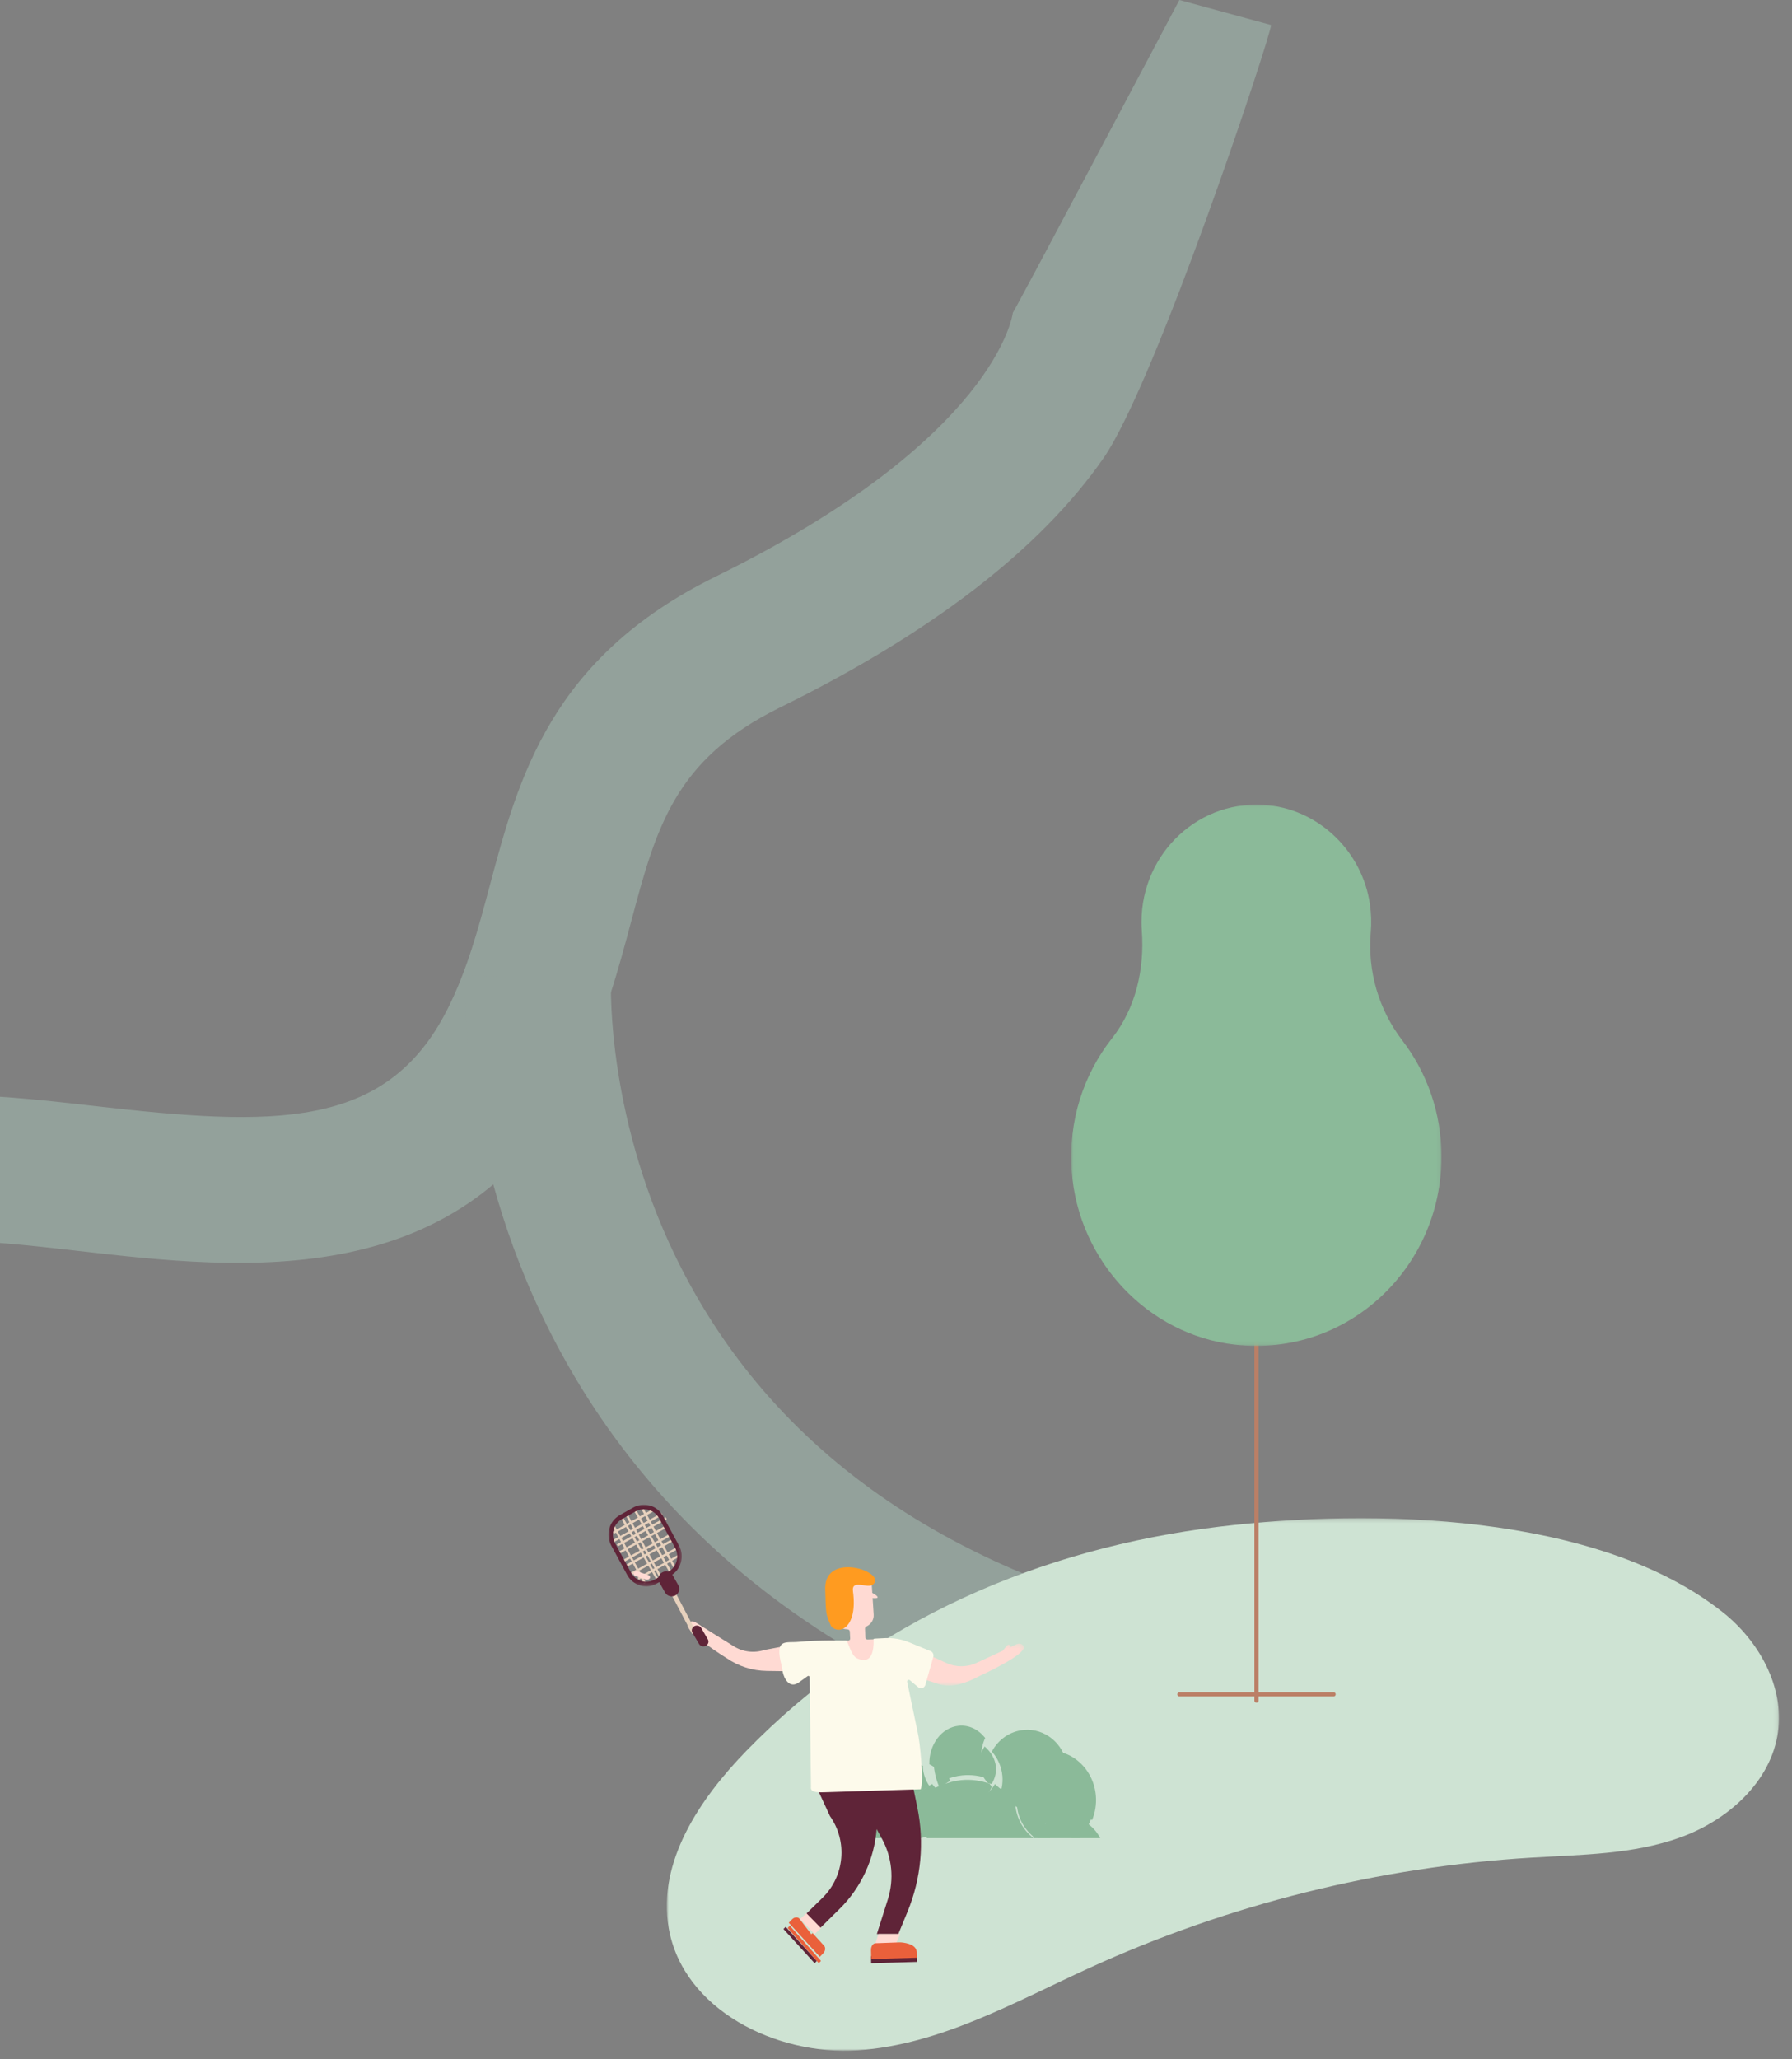 <?xml version="1.0" encoding="UTF-8"?>
<svg width="430px" height="494px" viewBox="0 0 430 494" version="1.1" xmlns="http://www.w3.org/2000/svg" xmlns:xlink="http://www.w3.org/1999/xlink">
    <rect x="0" y="0" width="430" height="494" fill="#808080" stroke="none"/>
    <!-- Generator: Sketch 52.3 (67297) - http://www.bohemiancoding.com/sketch -->
    <title>Group 6 Copy</title>
    <desc>Created with Sketch.</desc>
    <defs>
        <polygon id="path-1" points="0.591 0.863 191.654 0.863 191.654 195 0.591 195"></polygon>
        <polygon id="path-3" points="0 0.237 266.874 0.237 266.874 128 0 128"></polygon>
        <polygon id="path-5" points="0.034 0.043 88.897 0.043 88.897 129.901 0.034 129.901"></polygon>
        <polygon id="path-7" points="0.217 0.344 28.68 0.344 28.68 10.379 0.217 10.379"></polygon>
        <polygon id="path-9" points="0 0.995 17.584 0.995 17.584 20.591 0 20.591"></polygon>
    </defs>
    <g id="web" stroke="none" stroke-width="1" fill="none" fill-rule="evenodd">
        <g id="Group-6-Copy" opacity="0.311" transform="translate(-104, 0)">
            <path d="M0,283.182 C2.449,282.229 60.51,259.881 106.173,263.271 C112.967,263.774 120.067,264.585 126.932,265.369 C169.647,270.244 196.636,271.124 211.277,242.299 C216.109,232.785 218.774,222.796 221.594,212.221 C228.396,186.722 236.106,157.82 275.723,138.33 C343.287,105.09 347.016,75.297 347.046,75 C346.991,75.543 387,1.13686838e-13 387,1.13686838e-13 L409,6 C409,8.517 381.379,91.816 368.75,109.968 C353.588,131.761 327.488,151.869 291.174,169.734 C265.824,182.206 261.457,198.579 255.411,221.241 C252.397,232.546 248.979,245.357 242.482,258.148 C215.771,310.735 162.13,304.616 122.963,300.142 C116.136,299.363 109.689,298.628 103.587,298.176 C65.89,295.381 13.204,315.602 12.677,315.806 L0,283.182 Z" id="Fill-1" fill="#BEEBD7"></path>
            <g id="Group-5" transform="translate(215, 233)">
                <mask id="mask-2" fill="white">
                    <use xlink:href="#path-1"></use>
                </mask>
                <g id="Clip-4"></g>
                <path d="M185.9,195 C142.497,187.768 105.7,173.237 76.532,151.812 C52.748,134.344 34.056,112.373 20.975,86.514 C-1.245,42.584 0.572,2.545 0.661,0.863 L18.145,1.778 L35.616,2.627 C35.601,2.959 34.348,36.306 52.91,72.088 C77.504,119.493 124.183,149.231 191.654,160.476 L185.9,195 Z" id="Fill-3" fill="#BEEBD7" mask="url(#mask-2)"></path>
            </g>
        </g>
        <g id="Group-53" transform="translate(160, 193)">
            <g id="Group-3" transform="translate(0, 171)">
                <mask id="mask-4" fill="white">
                    <use xlink:href="#path-3"></use>
                </mask>
                <g id="Clip-2"></g>
                <path d="M19.087,56.058 C7.923,67.543 -2.288,82.653 0.449,98.508 C3.839,118.131 26.236,129.238 45.919,127.891 C65.602,126.543 83.42,116.357 101.394,108.141 C134.776,92.884 170.946,83.862 207.527,81.669 C219.543,80.948 231.848,80.911 243.185,76.827 C254.524,72.749 264.98,63.547 266.645,51.508 C268.155,40.585 262.028,29.683 253.449,22.856 C223.397,-1.068 169.075,-2.16 132.437,2.294 C89.678,7.5 49.568,24.693 19.087,56.058" id="Fill-1" fill="#CEE3D3" mask="url(#mask-4)"></path>
            </g>
            <path d="M141.5,125 L141.5,215" id="Stroke-4" stroke="#BB7F66" stroke-linecap="round"></path>
            <path d="M123,213.5 L160,213.5" id="Stroke-6" stroke="#BB7F66" stroke-linecap="round"></path>
            <g id="Group-10" transform="translate(97, 0)">
                <mask id="mask-6" fill="white">
                    <use xlink:href="#path-5"></use>
                </mask>
                <g id="Clip-9"></g>
                <path d="M71.921,30.651 C72.109,28.465 72.047,26.206 71.709,23.893 C69.886,11.46 59.822,1.593 47.594,0.217 C30.97,-1.648 16.908,11.595 16.908,28.197 C16.908,28.903 16.934,29.603 16.984,30.294 C17.66,39.564 15.523,48.884 9.819,56.124 C3.033,64.744 -0.736,75.936 0.166,88.057 C1.769,109.534 18.448,127.25 39.4,129.614 C66.208,132.645 88.897,111.285 88.897,84.509 C88.897,73.978 85.381,64.294 79.483,56.601 C73.82,49.215 71.124,39.999 71.921,30.651" id="Fill-8" fill="#8BBA99" mask="url(#mask-6)"></path>
            </g>
            <path d="M97,248 L104,248 C103.169,246.336 101.845,244.953 100.216,244 C99.484,245.551 98.378,246.92 97,248" id="Fill-11" fill="#8BBA99"></path>
            <path d="M83.197,237.578 C82.792,237.615 82.396,237.581 82,237.557 C84.969,240.179 87.131,243.806 88.032,248 L88.36,248 C89.77,244.819 92.678,242.499 96.207,242.185 C98.337,241.989 100.356,242.566 102.041,243.671 C102.779,241.904 103.124,239.926 102.96,237.862 C102.44,231.332 97.04,226.488 90.895,227.043 C90.872,227.046 90.852,227.053 90.826,227.056 C90.866,227.303 90.935,227.538 90.958,227.797 C91.354,232.776 87.88,237.154 83.197,237.578" id="Fill-13" fill="#8BBA99"></path>
            <path d="M96.456,241.044 C93.103,241.424 90.337,244.195 89,248 L99.067,248 C100.325,246.601 101.334,244.83 102,242.822 C100.396,241.5 98.481,240.814 96.456,241.044" id="Fill-15" fill="#8BBA99"></path>
            <path d="M83.641,240.089 C83.566,239.266 83.588,238.458 83.694,237.674 C81.76,237.293 80.042,236.352 78.742,235 C77.301,237.501 74.617,239.293 71.405,239.554 C69.946,239.67 68.552,239.429 67.274,238.951 C67.374,242.516 65.237,245.671 62,247.13 C62.156,247.406 62.269,247.703 62.397,248 L88,248 C85.575,246.093 83.925,243.303 83.641,240.089" id="Fill-17" fill="#8BBA99"></path>
            <path d="M84.044,240.339 C84.329,243.452 85.979,246.153 88.405,248 L92,248 C91.022,244.047 88.668,240.629 85.435,238.158 C84.979,238.132 84.535,238.081 84.097,238 C83.991,238.759 83.969,239.542 84.044,240.339" id="Fill-19" fill="#8BBA99"></path>
            <path d="M54,246.43 C52.469,245.208 51.2,243.327 50.364,241 C48.372,242.425 46.832,244.938 46,248 L53.718,248 C53.798,247.463 53.902,246.949 54,246.43" id="Fill-21" fill="#8BBA99"></path>
            <path d="M62.601,247.381 C61.62,247.528 60.561,247.632 59.421,247.663 C57.576,247.713 55.819,247.583 54.299,247.326 C54.195,247.442 54.085,247.556 54,247.674 L63,247.674 C62.871,247.574 62.758,247.474 62.601,247.381" id="Fill-23" fill="#8BBA99"></path>
            <path d="M56.245,242.338 C57.858,239.471 60.183,237.085 63,235.466 C62.157,234.225 61.583,232.757 61.45,231.135 C61.436,230.963 61.464,230.799 61.458,230.63 C60.297,230.152 59.031,229.911 57.705,230.03 C53.074,230.443 49.639,234.706 50.03,239.551 C50.133,240.799 50.49,241.963 51.027,243 C51.913,242.563 52.87,242.254 53.9,242.162 C54.709,242.091 55.487,242.18 56.245,242.338" id="Fill-25" fill="#8BBA99"></path>
            <path d="M62.545,247 C65.894,245.447 68.103,242.089 67.996,238.295 C66.249,237.631 64.761,236.486 63.682,235 C60.479,236.726 57.834,239.266 56,242.317 C58.8,242.858 61.199,244.575 62.545,247" id="Fill-27" fill="#8BBA99"></path>
            <path d="M55.658,247 C56.214,245.65 57.002,244.373 58,243.179 C56.983,243.04 55.94,242.957 54.854,243.024 C53.468,243.104 52.184,243.382 51,243.776 C52.07,245.158 53.696,246.274 55.658,247" id="Fill-29" fill="#8BBA99"></path>
            <path d="M64,246.845 C62.737,243.818 60.488,241.675 57.862,241 C57.066,242.756 56.442,244.639 56,246.628 C57.466,247.643 59.158,248.156 60.936,247.958 C62.035,247.836 63.055,247.425 64,246.845" id="Fill-31" fill="#8BBA99"></path>
            <path d="M79.576,238.287 C81.403,238.943 83.123,239.853 84.682,241 C85.712,235.37 90.227,230.901 96,230.359 C95.166,225.271 90.733,221.593 85.676,222.036 C82.312,222.334 79.507,224.374 78,227.223 C79.393,228.8 80.341,230.819 80.53,233.117 C80.681,234.964 80.301,236.723 79.576,238.287" id="Fill-33" fill="#8BBA99"></path>
            <path d="M85,236.108 C85.378,236.378 85.747,236.664 86.103,236.966 C86.495,236.989 86.887,237.018 87.288,236.986 C91.926,236.583 95.362,232.427 94.97,227.707 C94.947,227.46 94.879,227.237 94.839,227 C89.82,227.466 85.895,231.289 85,236.108" id="Fill-35" fill="#8BBA99"></path>
            <path d="M84.828,237 C84.871,236.921 84.935,236.845 85,236.77 C82.944,236.444 80.677,236.186 78.267,236 C78.172,236.045 78.103,236.094 78,236.137 C79.793,236.574 82.159,236.877 84.828,237" id="Fill-37" fill="#8BBA99"></path>
            <path d="M83.714,236.648 C83.589,236.544 83.459,236.445 83.326,236.352 C83.311,236.431 83.296,236.51 83.286,236.592 C83.426,236.621 83.568,236.639 83.714,236.648" id="Fill-39" fill="#8BBA99"></path>
            <path d="M66.797,234 C68.1,233.457 69.477,233.076 70.918,232.933 C73.033,232.726 75.083,233.012 77,233.683 C76.162,232.375 75.6,230.802 75.475,229.059 C75.339,227.218 75.694,225.468 76.399,223.962 C74.833,221.966 72.542,220.783 70.054,221.033 C65.946,221.439 62.891,225.529 63.003,230.278 C64.585,231.004 65.915,232.302 66.797,234" id="Fill-41" fill="#8BBA99"></path>
            <path d="M67.248,240.268 C68.446,240.822 69.753,241.101 71.121,240.967 C74.136,240.664 76.649,238.588 78,235.689 C77.807,235.442 77.619,235.19 77.443,234.922 C75.296,234.164 72.996,233.841 70.623,234.075 C69.006,234.237 67.462,234.667 66,235.28 C66.674,236.584 67.137,238.058 67.254,239.686 C67.269,239.886 67.242,240.075 67.248,240.268" id="Fill-43" fill="#8BBA99"></path>
            <path d="M65.502,236 C66.295,235.312 67.132,234.736 68,234.25 C67.072,231.855 65.675,230.019 64.014,229 C64.016,229.249 63.989,229.482 64.005,229.731 C64.132,232.083 64.686,234.203 65.502,236" id="Fill-45" fill="#8BBA99"></path>
            <path d="M67.989,239 C67.983,238.845 68.01,238.694 67.995,238.533 C67.876,237.228 67.404,236.046 66.717,235 C65.771,235.312 64.863,235.682 64,236.124 C64.997,237.421 66.374,238.42 67.989,239" id="Fill-47" fill="#8BBA99"></path>
            <path d="M77.071,234.78 C77.367,234.846 77.66,234.92 77.949,235 C78.725,233.728 79.125,232.296 78.965,230.793 C78.763,228.924 77.757,227.28 76.27,226 C75.331,227.36 74.857,228.94 75.038,230.6 C75.205,232.178 75.957,233.596 77.071,234.78" id="Fill-49" fill="#8BBA99"></path>
            <path d="M77.626,235.469 C77.543,235.44 77.459,235.412 77.374,235.388 C77.433,235.466 77.497,235.538 77.564,235.612 C77.588,235.566 77.604,235.516 77.626,235.469" id="Fill-51" fill="#8BBA99"></path>
        </g>
        <g id="Group-69" transform="translate(146, 360)">
            <path d="M74.121,73.651 C72.608,66.293 71.108,59 71.108,59 L56.498,64.467 L57.745,66.748 L48.884,66.46 L53.15,75.692 C57.432,81.778 56.675,90.108 51.369,95.306 L47,99.585 L50.278,103.086 L55.458,97.977 C60.682,92.828 63.782,85.997 64.355,78.821 L65.631,81.152 C68.064,85.6 68.575,90.863 67.039,95.699 L64.405,104 L69.558,104 C70.206,102.428 70.976,100.555 71.771,98.627 C75.023,90.73 75.843,82.024 74.121,73.651" id="Fill-1" fill="#5F2438"></path>
            <polygon id="Fill-3" fill="#FFDAD3" points="46 100.393 49.488 104 51 102.577 47.49 99"></polygon>
            <path d="M64,106.403 L68.254,108 C68.254,108 68.972,106.358 70,104 L64.808,104 L64,106.403 Z" id="Fill-5" fill="#FFDAD3"></path>
            <path d="M61.658,32.885 L61.556,30.777 C61.544,30.54 61.689,30.334 61.904,30.228 C63.002,29.697 63.723,28.614 63.644,27.381 L63.511,25.287 L63.389,23.413 C63.389,23.413 64.491,23.552 64.578,23.268 C64.7,22.87 63.309,22.177 63.309,22.177 L63.125,19.314 C63.101,18.925 62.991,18.56 62.828,18.222 C60.561,17.758 57.709,17.759 58.147,20.895 C58.355,22.375 58.535,23.94 58.665,25.416 C58.367,25.815 58.024,26.399 57.634,27.273 C57.011,28.67 56.206,29.762 55.381,30.495 C55.978,30.73 56.676,30.857 57.374,30.907 C57.669,30.926 57.907,31.15 57.92,31.443 L58.001,33.114 C58.015,33.379 57.809,33.606 57.54,33.622 L56.328,33.694 L54,36.345 L61.409,38.935 L66,39 L64.943,33.253 L62.178,33.348 C61.904,33.364 61.671,33.156 61.658,32.885" id="Fill-7" fill="#FFDAD3"></path>
            <path d="M19.075,29.587 C19.484,28.866 20.213,28.971 20.583,29.072 L20.585,29.07 L20.588,29.074 C20.778,29.124 22.593,30.32 22.593,30.32 L22.325,30.232 C22.207,30.008 24.034,31.173 24.042,31.221 L30.067,34.97 C32.281,36.347 34.982,36.667 37.453,35.848 L43.502,34.717 C44.136,34.598 44.751,35.014 44.884,35.651 L46,41 L37.981,40.885 C34.542,40.834 31.194,39.768 28.353,37.818 C28.353,37.818 18.027,31.44 19.075,29.587" id="Fill-9" fill="#FFDAD3"></path>
            <g id="Group-13" transform="translate(71, 34)">
                <mask id="mask-8" fill="white">
                    <use xlink:href="#path-7"></use>
                </mask>
                <g id="Clip-12"></g>
                <path d="M28.64,1.034 C28.322,0.293 27.602,0.312 27.226,0.367 L27.226,0.366 L27.223,0.369 C27.032,0.396 25.13,1.338 25.13,1.338 L25.403,1.285 C25.54,1.082 25.485,0.807 25.281,0.671 C25.076,0.531 24.8,0.586 24.664,0.79 C24.664,0.79 23.63,1.994 23.617,2.041 L17.325,4.957 C15.013,6.029 12.343,6.032 10.029,4.965 L3.482,1.947 L0.837,4.505 C-0.265,5.57 0.165,7.418 1.625,7.893 L8.183,10.024 C11.669,11.036 14.919,9.719 17.907,8.168 C17.907,8.168 29.453,2.932 28.64,1.034" id="Fill-11" fill="#FFDAD3" mask="url(#mask-8)"></path>
            </g>
            <polygon id="Fill-14" fill="#5F2438" points="74 110.691 63.038 111 63 109.309 73.962 109"></polygon>
            <path d="M73.967,108.237 C73.804,106.253 70.486,105.983 69.871,106.001 L64.082,106.207 C63.467,106.225 62.982,106.962 63.001,107.846 L63.05,110 L74,109.687 L73.967,108.237 Z" id="Fill-16" fill="#EA603B"></path>
            <path d="M48.279,42.405 C48.282,42.172 48.049,42.012 47.838,42.103 L45.845,43.531 C43.369,45.428 42.077,42.456 41.843,41.212 L41.537,39.57 C39.824,32.929 42.476,34.221 45.7,33.906 C50.439,33.439 56.988,33.603 56.988,33.603 C57.529,33.562 58.089,37.152 59.662,37.868 C62.567,39.186 63.759,37.209 63.617,33.208 C63.614,33.136 64.494,33.098 66.378,33.014 C68.335,32.926 70.298,33.265 72.113,34.01 L77.055,36.035 C77.767,36.175 78.181,36.932 77.923,37.617 L76.019,44.325 C75.734,45.087 74.76,45.284 74.206,44.692 L72.331,43.118 C72.025,42.862 71.574,43.162 71.685,43.548 L74.204,55.61 C74.72,57.641 75.743,67.509 74.927,69.266 L51.837,69.985 C49.715,70.052 48.446,69.939 48.598,68.696 L48.279,42.405 Z" id="Fill-18" fill="#FDFAEB"></path>
            <path d="M58.675,21.817 C58.252,18.696 62.257,21.29 63.485,20.145 C66.912,17.176 52.121,12.144 52,20.953 C52.212,27.074 52.025,27.05 53.428,30.147 C55.461,32.403 59.835,30.37 58.675,21.817" id="Fill-20" fill="#FF9B20"></path>
            <polygon id="Fill-22" fill="#5F2438" points="42.525 102.265 42.783 102 42 102.804 49.473 111 50 110.46 50 110.461"></polygon>
            <path d="M45.811,100.299 C45.393,99.839 44.607,99.919 44.065,100.474 L43,101.564 L43.267,101.29 L50.718,109.464 L50.194,110 L51.516,108.646 C52.059,108.092 52.16,107.263 51.742,106.803 L48.975,103.771 L48.679,104.066 L45.811,100.299 Z" id="Fill-24" fill="#EA603B"></path>
            <polygon id="Fill-26" fill="#EA603B" points="48.719 105 49 104.685 46 101"></polygon>
            <polygon id="Fill-28" fill="#EA603B" points="43.525 102 43.258 102.283 43 102.555 50.473 111 50.475 110.998 51 110.445"></polygon>
            <path d="M14,19 L21,32" id="Fill-30" fill="#EA603B"></path>
            <polygon id="Fill-32" fill="#E7D1BD" points="20.07 32 13 18.543 13.93 18 21 31.459"></polygon>
            <polygon id="Fill-34" fill="#E7D1BD" points="15.521 16 8 2.268 8.478 2 16 15.732"></polygon>
            <polygon id="Fill-36" fill="#E7D1BD" points="1.265 10 1 9.52 12.735 3 13 3.478"></polygon>
            <polygon id="Fill-38" fill="#E7D1BD" points="2.265 11 2 10.52 13.735 4 14 4.48"></polygon>
            <polygon id="Fill-40" fill="#E7D1BD" points="2.265 13 2 12.521 13.735 6 14 6.479"></polygon>
            <polygon id="Fill-42" fill="#E7D1BD" points="3.265 15 3 14.52 14.735 8 15 8.478"></polygon>
            <polygon id="Fill-44" fill="#E7D1BD" points="4.265 16 4 15.522 15.737 9 16 9.48"></polygon>
            <polygon id="Fill-46" fill="#E7D1BD" points="5.265 18 5 17.52 16.737 11 17 11.478"></polygon>
            <polygon id="Fill-48" fill="#E7D1BD" points="7.26 19 7 18.52 16.742 13 17 13.48"></polygon>
            <polygon id="Fill-50" fill="#E7D1BD" points="1.269 8 1 7.501 10.731 2 11 2.499"></polygon>
            <polygon id="Fill-52" fill="#E7D1BD" points="14.515 17 6 2.257 6.483 2 15 16.743"></polygon>
            <polygon id="Fill-54" fill="#E7D1BD" points="12.543 19 4 3.281 4.457 3 13 18.717"></polygon>
            <polygon id="Fill-56" fill="#E7D1BD" points="11.518 19 3 4.256 3.483 4 12 18.744"></polygon>
            <polygon id="Fill-58" fill="#E7D1BD" points="8.521 20 1 6.268 1.478 6 9 19.732"></polygon>
            <g id="Group-62">
                <mask id="mask-10" fill="white">
                    <use xlink:href="#path-9"></use>
                </mask>
                <g id="Clip-61"></g>
                <path d="M7.019,2.374 C6.848,2.442 6.68,2.521 6.515,2.615 L3.211,4.481 C2.245,5.025 1.545,5.926 1.238,7.015 C0.931,8.107 1.056,9.249 1.589,10.235 L5.431,17.316 C5.964,18.3 6.848,19.014 7.916,19.328 C8.985,19.643 10.103,19.517 11.07,18.969 L14.375,17.103 C15.339,16.559 16.04,15.657 16.348,14.569 C16.653,13.478 16.528,12.335 15.995,11.349 L12.155,4.267 C11.138,2.395 8.923,1.617 7.019,2.374 M10.953,20.229 C9.896,20.651 8.735,20.707 7.62,20.379 C6.276,19.983 5.166,19.085 4.493,17.845 L0.652,10.763 C-0.741,8.194 0.172,4.946 2.693,3.524 L5.996,1.659 C8.515,0.239 11.697,1.171 13.091,3.739 L16.932,10.821 C17.606,12.062 17.763,13.499 17.377,14.869 C16.99,16.241 16.109,17.373 14.893,18.06 L11.588,19.925 C11.382,20.043 11.17,20.143 10.953,20.229" id="Fill-60" fill="#5F2438" mask="url(#mask-10)"></path>
            </g>
            <path d="M15.838,22.878 C15.002,23.199 14.033,22.87 13.585,22.075 L12.228,19.661 C11.741,18.795 12.059,17.703 12.941,17.224 C13.816,16.747 14.928,17.056 15.415,17.924 L16.772,20.337 C17.259,21.204 16.939,22.295 16.061,22.775 C15.989,22.814 15.914,22.848 15.838,22.878" id="Fill-63" fill="#5F2438"></path>
            <path d="M23.227,34.921 C22.671,35.128 22.026,34.916 21.729,34.407 L20.151,31.703 C19.829,31.148 20.04,30.45 20.625,30.143 C21.21,29.838 21.946,30.036 22.27,30.591 L23.848,33.296 C24.172,33.851 23.961,34.548 23.376,34.855 C23.327,34.881 23.277,34.903 23.227,34.921" id="Fill-65" fill="#5F2438"></path>
            <path d="M9.253,19 C9.155,19 9.056,18.985 8.962,18.953 L6.457,18.125 C6.078,17.999 5.898,17.655 6.059,17.357 C6.22,17.06 6.657,16.92 7.04,17.046 L9.543,17.874 C9.924,18 10.101,18.344 9.941,18.642 C9.821,18.866 9.545,19 9.253,19" id="Fill-67" fill="#FFDAD3"></path>
        </g>
    </g>
</svg>